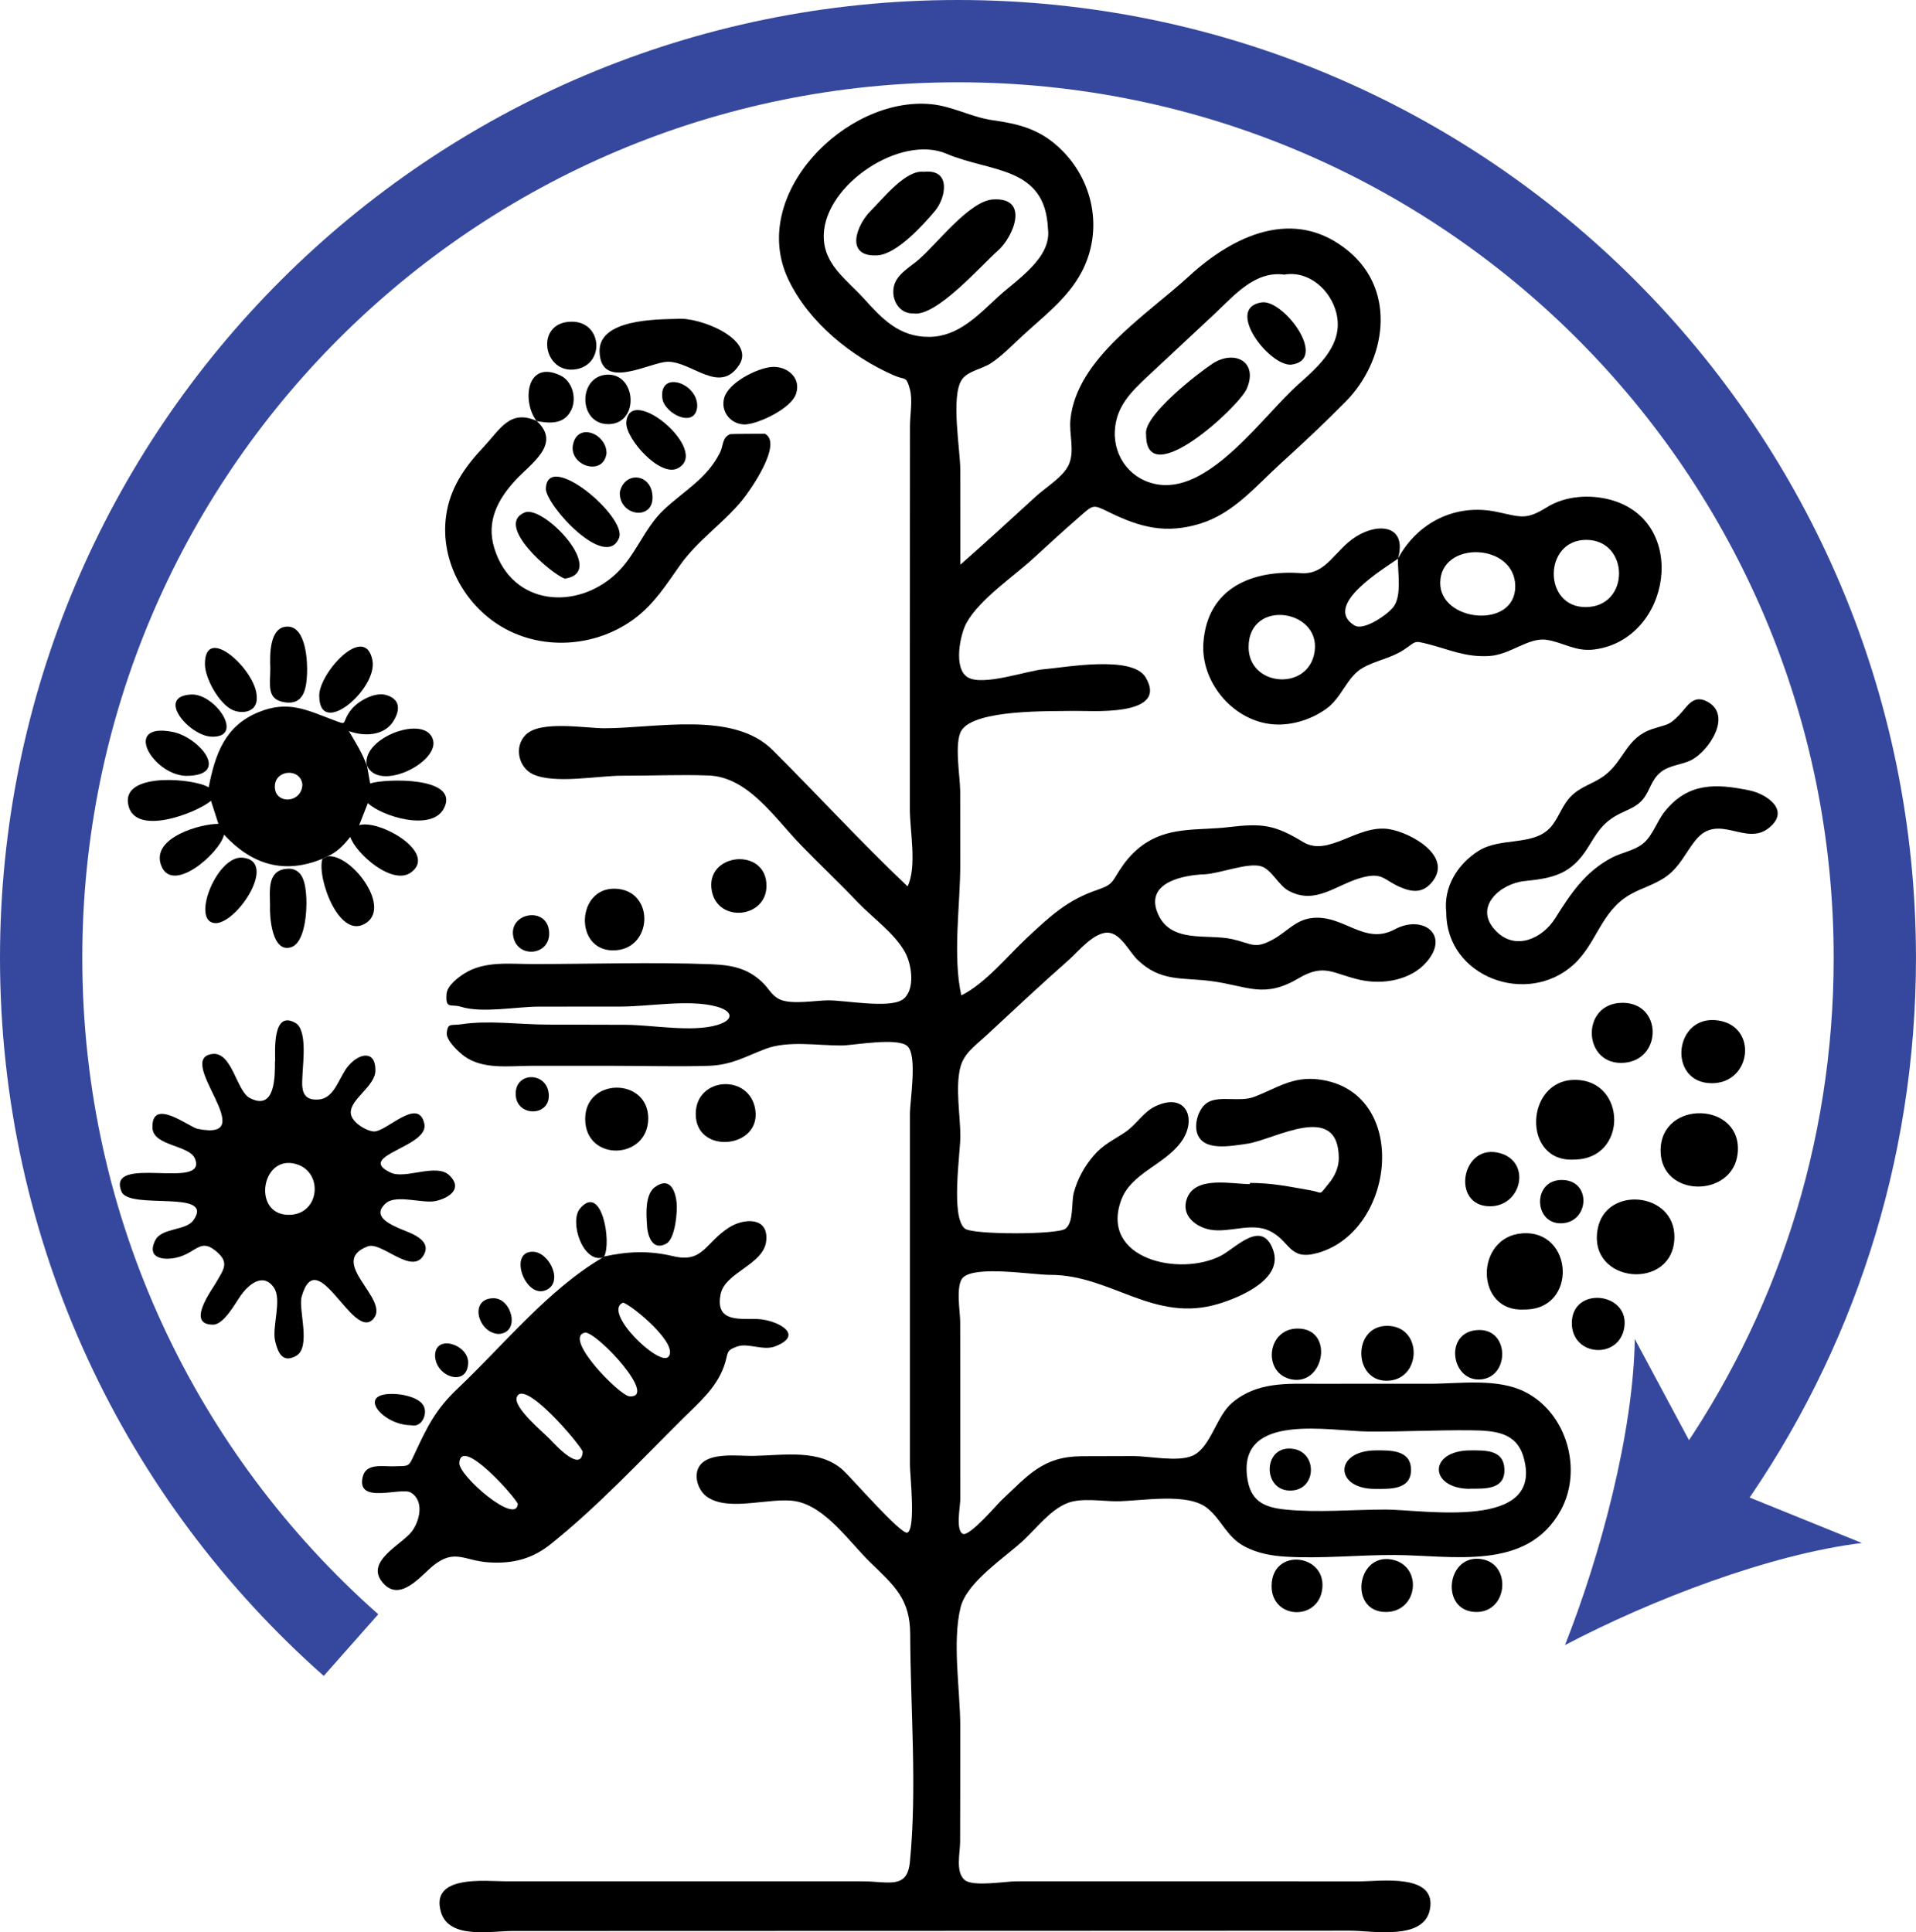 <?xml version="1.0" encoding="UTF-8"?>
<svg xmlns="http://www.w3.org/2000/svg" viewBox="0 0 651.91 657.47">
  <defs>
    <style>
      .cls-1 {
        fill: none;
        stroke: #36489e;
        stroke-miterlimit: 10;
        stroke-width: 28px;
      }

      .cls-2 {
        fill: #36489e;
      }
    </style>
  </defs>
  <g id="Layer_1" data-name="Layer 1">
    <g>
      <path d="m308.77,301.65c3.31-6.69.8-18.95.8-26.36,0-11.62,0-23.25,0-34.87,0-20.92,0-41.85.02-62.77,0-10.85.01-21.7.02-32.55,0-3.77.98-9.04-.02-12.66-1.3-4.68-1.49-2.99-5.45-4.72-14.26-6.23-28.89-17.89-35.9-32.62-13.71-28.78,19.46-62.26,48.36-59.67,7.44.66,13.84,4.44,21.13,5.47,8.72,1.23,15.61,2.93,22.33,9.04,11.97,10.87,15.56,28.3,7.92,42.7-4.83,9.1-13.27,15.25-20.65,22.14-3.26,3.03-6.45,6.34-10.17,8.81-2.97,1.97-7.96,2.64-9.94,5.66-3.77,5.75-.49,23.77-.48,30.71.01,10.73.02,21.45.02,32.18,8.68-7.64,17.19-15.42,25.7-23.24,3.4-3.13,9.05-6.42,11.09-10.58,2.27-4.65.14-10.56.66-15.6,2.14-20.83,26.05-35.58,40.19-48.61,15.06-13.88,35.97-24.02,54.47-8.63,16.52,13.74,12.66,37.31-.99,51.16-7.07,7.17-14.51,14.15-21.97,20.92-8.56,7.77-16.16,17.13-27.57,20.62-11.71,3.58-20.37,1.28-30.93-3.87-5.8-2.83-5.27-2.69-10.62,1.96-5.1,4.44-10.1,9.03-15.08,13.6-6.76,6.23-18.43,14.02-22.9,22.15-2.09,3.81-4.55,15.37.43,18.42,5.16,3.16,20.25-2.28,25.95-2.73,6.99-.55,30.03-4.9,34.6,2.76,8.16,13.69-19.43,11.29-24.44,11.42-7.61.19-33.67-.66-38.23,6.69-2.53,4.07-.43,15.81-.42,20.56.01,8.32.02,16.63.03,24.95,0,13.91-2.65,31.05.35,44.61,8.11-4,15.67-13.35,22.22-19.48,8.24-7.71,13.95-13.03,24.26-16.5,5.65-1.9,4.77-3.05,8.52-8.32,2.2-3.1,4.95-5.83,8.19-7.84,8.57-5.3,18.14-3.97,27.67-5.11,11.51-1.37,15.76-.84,25.4,5.04,8.71,5.31,18.53-6.13,29.37-4.36,7.1,1.16,21.18,8.83,14.98,17.43-3.25,4.51-7.12,4.1-11.32,2.28-5.62-2.44-5.87-5.08-12.79-3.29-8.81,2.28-15.83,9.56-25.12,4.56-3.45-1.86-5.73-7.12-9.2-8.29-4.52-1.53-14.24,2.47-19.44,2.67-6.98.27-20,2.63-16.07,12.87,4.2,10.96,17.07,7.24,25.6,9.21,6.84,1.58,7.54,3.53,13.94,0,4.37-2.41,7.34-6.34,12.6-7.13,11.11-1.66,18.12,9.46,28.67,3.78,9.52-5.13,18.99,1.85,10.72,11.24-5.37,6.1-14.8,7.65-22.43,5.97-9.27-2.03-12.11-5.81-21.04-.54-11.88,7.02-17.28,2.57-29.7.94-10.08-1.32-17.18.35-25.12-7.29-2.63-2.53-5.43-8.49-9.47-9.13-4.96-.79-10.74,6.48-13.95,9.3-9.54,8.39-18.79,17.08-28.1,25.73-3.68,3.41-7.59,5.98-8.78,10.97-1.64,6.83.05,16.14.07,23.2,0,5.82-3.37,27.51,1.55,31.45,2.62,2.1,31.51,2.11,34.21.02,2.92-2.25,1.94-8.98,2.86-12.33,1.28-4.69,3.59-8.86,6.75-12.55,3.27-3.82,6.72-5.28,10.72-7.97,3.7-2.49,6.16-6.81,10.12-8.74,10.7-5.2,14.61,4.5,8.75,12.28-5.81,7.73-16.95,10.46-20.27,19.65-7.22,20,19.93,26.07,33.91,18.88,5.15-2.65,14.01-12.68,17.83-1.95,3.55,9.98-11.4,16.08-18.41,18.24-22.12,6.82-36.67-9.85-57.48-9.8-5.92.01-25.45-3.3-29.67.95-2.54,2.56-.94,11.79-.93,14.81.01,6.73.02,13.46.03,20.19,0,13.46,0,26.92.01,40.37,0,2.37-1.69,10.77.93,11.82,2.26.91,11.75-10.19,12.85-11.23,9.35-8.78,14.3-15.1,27.46-15.2,5.89-.04,11.78-.05,17.68-.05,5.42,0,15.1,2.08,20.06-.11,6.28-2.76,7.99-13.44,13.61-18.12,8.57-7.14,18.54-6.38,29.11-6.37,12.6.01,25.2-.05,37.8-.01,10.3.03,23.19-2.05,32.71,2.8,14.22,7.24,19.65,26.58,12.05,40.34-11.46,20.75-36.73,15.23-56.4,15.13-12.26-.06-24.84,1.3-37.06.57-4.78-.28-9.53-1.13-13.82-3.34-6.37-3.27-7.81-8.93-12.84-13.1-6.75-5.59-22.61-2.41-31.09-2.42-5,0-11.82-1.23-16.55.6-5.76,2.22-10.52,8.48-14.89,12.58-6.45,6.05-19.39,14.24-21.52,22.98-2.9,11.9-.1,28.23-.1,40.48,0,13.1,0,26.2-.05,39.31-.01,3.76-1.67,10.28,1.6,12.95,2.88,2.35,13.85.42,17.57.42,25.94,0,51.89,0,77.83,0,12.97,0,25.94,0,38.92.02,7.06,0,26.46-2.87,23.9,9.67-2.15,10.54-19.53,7.1-27.12,7.11-14.02,0-28.04.01-42.07.02-26.49.01-52.97.02-79.46.03-54.53.02-109.06.04-163.59.05-7.18,0-21.38,2.89-24.18-6.32-3.95-12.98,15.22-10.57,22.21-10.57,27.19,0,54.38,0,81.57,0,13.21,0,26.41,0,39.62,0,8.81,0,15.18,2.83,16.11-6.56,2.49-25.16.19-52.14.11-77.45-.04-11.96-5.12-16.32-13.48-24.41-7.18-6.95-15.27-19.09-25.52-20.92-8.54-1.52-22.97,3.87-30.35-1.67-2.87-2.15-4.46-7.11-2.36-10.29,3.23-4.88,13.33-3.37,18.32-3.46,10.64-.2,22.56-2.43,30.58,4.9,2.69,2.45,19.85,22.13,21.85,21.21,2.94-1.36.86-19.96.86-23.03,0-10.71,0-21.42,0-32.13,0-19.89,0-39.78,0-59.66,0-9.18,0-18.36,0-27.54,0-4.57,2.61-19.81-.79-23.12-3.27-3.18-18.35-.3-22.46-.28-8.15.04-18.25-1.74-25.87,1.15-6.95,2.63-11.54,5.54-19.48,5.77-10.79.32-21.63,0-32.42,0-9.26,0-18.53,0-27.79,0-7.4,0-16.35,1.37-22.76-3.24-1.87-1.35-6.32-5.41-6.01-8.06.41-3.47,1.46-2.3,5.07-2.86,9.14-1.4,19.71.1,28.98.13,8.92.03,17.83.05,26.75.07,8.98.02,22.64,2.63,31.21.07,5.9-1.77,5.35-4.75-.22-6.27-9.31-2.55-22.93,0-32.56,0-9.3,0-18.61.01-27.91.02-7.65,0-19.26,2.31-26.53.04-3.33-1.04-5.27,1-4.87-4.33.21-2.85,3.85-5.58,6.01-6.95,6.89-4.4,15.58-3.25,23.34-3.25,20.14,0,40.42-.71,60.55.06,6.9.26,12.39,1.23,17.54,6.14,2.29,2.18,3.22,4.68,6.14,5.92,4.06,1.73,12.19.23,16.41.23,5.6,0,20.3,2.75,24.97-.13,4.57-2.83,3.56-11.81.94-16.43-3.69-6.5-11.12-11.66-16.19-17-6.22-6.56-12.78-12.72-19.07-19.21-9-9.27-18.01-23.29-31.58-23.75-9.72-.34-19.54.11-29.27.08-8.18-.02-22.88,2.9-30.3-.45-4.94-2.23-6.71-9.41-2.48-13.54,4.99-4.88,20.27-2.15,26.65-2.15,17.65,0,43.86-5.97,57.25,7.38,15.41,15.35,30.15,31.46,45.95,46.42Zm47.79-223.83c-.92-21.41-19.6-19.12-34.52-25.51-15.49-6.64-41.26,10.33-41.76,27.54-.29,10.02,7.58,15.05,13.61,21.7,6.27,6.91,11.99,13.13,22.25,13.08,9.9-.05,16.69-7.41,23.44-13.63,6.27-5.78,18.33-13.2,16.98-23.18Zm80.42,15.62c-9.92-1.34-16.91,6.93-23.42,13.07-7.67,7.23-15.43,14.36-23.12,21.58-5.71,5.37-10.69,10.26-11.12,18.5-.48,9.24,5.83,17.12,15.16,18.33,17.71,2.31,35.46-23.66,47.38-34.24,6.97-6.19,15.41-13.64,12.85-24.11-1.92-7.89-9.4-14.58-17.73-13.13Zm34.31,420.2c13.15,0,54.41,7.36,47.06-17.93-2.44-8.41-9.94-8.93-17.66-9.03-11.67-.14-23.38.52-35.06.42-13.17-.12-43.96-6.62-41.33,15.23.99,8.25,5.42,10.54,13.11,11.32,11.04,1.11,22.77,0,33.88,0Z"/>
      <path d="m205.56,427.54c8.22-1.79,15.31-2.04,23.47-.11,10.19,2.42,10.83-4.48,18.98-9.74,4.84-3.12,13.57-3.89,12.69,4.54-.85,8.13-13.99,10.62-15.51,18.14-1.99,9.86,6.87,8.2,12.63,8.45,6.35.28,16.33,5.24,5.96,9.29-4.09,1.6-9.21-1.23-12.87.03-4.26,1.47-2.93,2.2-4.58,6.78-2.71,7.54-8.7,12.49-14.23,18-14.46,14.39-28.85,29.79-44.8,42.55-6.25,5-12.95,6.68-21.04,6.14-8.29-.54-11.51-4.74-18.82,1.09-4.23,3.37-11.49,13.02-17.45,5.55-5.66-7.1,6.75-12.7,10.14-17.16,2.55-3.35,4.41-10.23-.27-13.2-3.3-2.09-18.84,4.27-16.43-5.44,1.16-4.69,6.88-3.4,10.42-3.52,5.63-.18,5.03.45,7.4-4.63,4.22-9.06,7.07-14.84,14.61-21.97,15.44-14.62,30.68-33.58,49.13-44.39.18-.15.38-.29.58-.41Zm-7.31,66.35c-1.71-3.5-20.2-24.99-22.42-18.45-1.21,3.57,9.26,12.12,11.46,14.45,1.51,1.61,10.6,11.56,10.96,4Zm.96-40.48c-8.13,1.39,11.58,21.51,14.99,21.71,9.72.56-10.35-21.17-14.99-21.71Zm-23.02,58.28c-1.48-3-19.4-23.05-19.92-13.91-.25,4.37,19.52,21.44,19.92,13.91Zm35.82-68.47c-7.23,3.09,12.28,21.88,15.39,18.46,3.74-4.12-11.86-17.23-15.39-18.46Z"/>
      <path d="m475.64,190.07c6.72-12.43,19.75-18.82,33.58-15.91,8.37,1.76,9.91,2.9,17.17-1.6,6.18-3.83,14.53-4.44,21.69-2.47,26.73,7.37,20.52,47.38-5.46,50.88-6.52.88-10.56-2.34-16.33-3.25-6.23-.98-12.37,5.11-19.74,5.51-8.13.44-13.62-2.31-20.9-4.13-4.8-1.21-3.7-.85-8.08,2.04-4.4,2.9-9.59,3.6-13.96,6.14-5.41,3.14-6.98,10.05-12.37,13.91-5.48,3.93-12.7,6.07-19.43,5.12-12.95-1.83-23.3-14.62-22.36-27.62,1.36-18.84,16.88-24.85,33.19-23.67,8.73.63,11.44-7.9,18.8-12.47,7.92-4.92,17.37-3.61,14.2,7.55-4.44,3.2-25.94,15.9-14.77,22.73,3.16,1.93,11.53-3.81,13.42-6.58,2.69-3.96,1.24-11.59,1.34-16.16Zm39.92,9.41c-.06-14.79-25.32-15.68-25.53-1.26-.19,13.44,25.59,16.02,25.53,1.26Zm24.05,7.09c15.19-.14,14.83-22.94.02-22.87-14.54.07-14.72,23.01-.02,22.87Zm-114.78,13.63c.01,13.15,19.31,15,22.24,2.67,3.66-15.42-22.25-19.67-22.24-2.67Z"/>
      <path d="m93.63,361.07c0-3.24-1.02-17.51,6.87-13.02,4.02,2.28,2.62,13.26,2.48,16.58-.18,4.45-1.24,10.1,5.55,9.48,5.46-.49,6.84-7.76,10.02-11.46,3.89-4.53,9.35-5.28,9.17,1.73-.13,5.28-8.6,9.65-8.37,14.31.16,3.2,5.41,6.19,7.84,6.3,4.27.19,15.15-11.96,17.19-2.64,1.76,8-23.92,10.88-11.4,16.68,4.99,2.31,15.48-3.34,19.89.87,4.73,4.52.03,7.66-4.48,8.73-4.41,1.05-13.47-2.32-17.04.74-5.12,4.39,1.32,7.22,4.83,8.75,3.13,1.36,11.14,3.67,7.91,9.07-4.04,6.75-14.3-4.84-18.94-3.1-14.04,5.26,7.58,17.87,1.96,24.58-6.89,8.21-19.18-26.16-24.47-7.48-1.22,4.3,3.33,17.17-1.88,20.16-4.75,2.72-6.3-1.42-7.15-5.06-1.13-4.8,2.43-14.12-.44-18.2-3.76-5.33-8.77-.77-11.22,2.67-1.77,2.48-5.72,9.94-9.42,9.97-9.33.07-.57-11.62.93-14.23,2.69-4.7,4.78-6.91-.11-10.9-5.02-4.1-6.42.21-12.22,2.03-4.55,1.42-11.61,1.03-8.3-5.59,2.19-4.38,10.4-3.17,12.99-6.86,7.48-10.66-21.87-3.3-24.49-9.73-5.29-12.95,29.46-.14,25.01-11.19-1.9-4.71-14.23-4.23-14.46-10.5-.39-10.61,12.54-.22,15.38.35,22.26,4.5-8.11-23.83,4.97-25.48,6.76-.85,8.22,12.59,12.74,14.97,8.85,4.66,8.58-7.75,8.58-12.55.04,0,.07,0,.11,0Zm4.08,52.28c11.41.56,12.76-15.51,2.03-17.5-10.83-2-13.62,16.93-2.03,17.5Z"/>
      <path d="m492.09,310.47c-1.02-8.61,3.82-16.44,10.95-20.94,7.38-4.66,18.22-1.68,24.1-7.59,2.95-2.96,4.1-7.46,7-10.6,3.66-3.95,8.11-4.54,12.11-7.71,6.54-5.17,7.12-12.68,16.03-15.6,5.37-1.76,5.48-1.08,9.1-4.78,2.59-2.65,4.57-7.01,9.31-4.62,9.09,4.58.66,17.07-5.31,20.03-3.29,1.63-7.27,1.66-10.25,4.01-3.29,2.58-3.59,6.05-6.01,9.14-2.47,3.15-6.09,3.87-9.35,5.78-4.88,2.87-6.53,6.04-9.47,10.76-5.62,9.04-11.66,10.45-21.61,11.45-8.06.8-17.74,8.82-9.65,17.04,6.75,6.85,15.86,2.32,20.04-4.29,5.28-8.35,10.15-15.86,19.28-20.69,3.47-1.83,7.95-2.45,10.91-5.03,3.12-2.7,4.52-7.44,7.12-10.68,7.98-9.95,17.44-9.58,28.95-7.18,5.42,1.13,14.12,6.57,6.55,12.72-7.99,6.49-17.27-5.52-25.08,4.32-3.29,4.14-5.14,8.64-9.53,11.97-3.96,3-8.67,4.07-12.88,6.54-9.72,5.69-11.12,16.5-18.96,23.66-15.79,14.41-43.34,4.31-43.35-17.73Z"/>
      <path d="m109.71,292.2c-13.1,5.42-24.09,1.96-33.49-8.2-1.35,6.22-18.03,20.9-21.52,10.07-2.97-9.22,13.78-13.82,19.61-13.73-.83-2.6-1.66-5.18-2.53-7.87-4.5,4-26.9,12.89-28.26.58-1.15-10.42,22.91-8.11,27.48-5.13,2.2-11.28,5.5-20.92,16.98-25.6,10-4.08,16.25-.78,25.32,2.62,5.53,2.07,2.51,1.26,6.23-3.5,2.22-2.84,7.91-6.06,11.76-4.98,4.51,1.27,5.22,4.61,2.57,8.89-3.19,5.15-10.05,5.28-15.16,3.41,2.36,3.95,4.6,7.58,6.06,11.58l.09.12c.36,2.03.72,4.06,1.09,6.12,5.09-1.69,30.69-2.42,25.11,8.47-4.14,8.08-21.38,2.61-25.89-1.79-.99,2.53-1.93,4.93-2.95,7.52,6.77-2.11,26.8,9.32,17.67,16.05-6.4,4.71-18.98-6.61-20.68-12.08-2.26,2.84-4.6,5.31-7.82,6.63-.55.27-1.11.55-1.67.82Zm-6.83-25.28c-.65-5.61-9-5.1-9.36.34-.44,6.53,9.17,6.33,9.36-.34Z"/>
      <path d="m182.63,143.28c8.52,7.78-1.92,14.35-7.26,20.13-6.07,6.59-10.01,14.07-7.16,23.19,6.11,19.62,28,21.16,41.4,8.62,6.8-6.37,9.56-15.49,16.23-21.76,7.04-6.61,14.66-10.53,19.16-19.49,1.17-2.33.65-5.15,3.48-6.24.29-.11,11.8-.13,11.79-.13,6.25,3.31-5.2,19.5-7.68,22.53-6.59,8.06-15.16,13.63-21.24,22.22-4.65,6.56-8.62,12.94-15.13,17.9-13.41,10.22-32.66,11.45-46.91,2.16-11.98-7.81-19.44-22.25-17.56-36.6,1.27-9.69,6.31-16.84,12.79-23.73,5.59-5.94,8.89-12.88,17.98-8.89l.12.1Z"/>
      <path d="m425.27,402.51c7.72,0,13.3,1.26,20.46,2.49,4.75.81,2.74,2.08,6.48-2.44,1.99-2.4,3.33-5.43,3.31-8.57-.11-19.52-22.05-6.1-31.23-4.81-5.72.8-14.94,2.66-16.97-3.58-1.14-3.51.68-8.93,3.8-10.61,4.05-2.18,10.76.04,15.46-1.72,7.84-2.94,13.1-7.13,22.17-5.97,31.18,3.96,26.32,52.01-.85,59.15-9.47,2.49-8.88-4.33-16.08-7.69-6.16-2.88-13.6.81-20-.34-5.01-.9-10.24-4.94-7.89-10.83,3.02-7.55,15.14-4.68,21.32-4.68,0-.13,0-.25,0-.38Z"/>
      <path d="m230.28,108.5c7.77-.77,26.85,6.98,21.24,15.64-6.67,10.3-16.05-1.14-24.33-1.04-6.05.08-22.78,10.15-23.19-3.42-.33-11.1,19.32-10.99,26.28-11.18Z"/>
      <path d="m535.66,394.55c-17.9,1.17-16.87-27.27.34-27.11,17.54.16,17.85,26.99-.34,27.11Z"/>
      <path d="m518.62,445.58c-16.82,1.01-16.91-24.66-.74-25.92,17.57-1.36,19.04,26.08.74,25.92Z"/>
      <path d="m569.71,420.8c0,18.66-29.68,16.17-26.09-2.71,2.8-14.72,26.09-12.52,26.09,2.71Z"/>
      <path d="m565.01,391.53c-.03-17.57,28.03-16.69,26.22.88-1.57,15.29-26.19,15.23-26.22-.88Z"/>
      <path d="m582.3,368.58c-15.11-.17-12.74-23.66,2.35-21.35,13.61,2.08,11.24,21.51-2.35,21.35Z"/>
      <path d="m220.55,380.52c0,14.24-21.37,14.92-21.44.28-.08-14.23,21.44-14.22,21.44-.28Z"/>
      <path d="m552.07,341.22c13.47,0,13.57,19.11.76,20.38-14.38,1.42-15.29-20.38-.76-20.38Z"/>
      <path d="m208.48,323.38c-13.17-.11-12.33-21.33.77-20.99,13.82.36,13.02,21.11-.77,20.99Z"/>
      <path d="m253.89,144.41c-5.04.3-8.88-4.25-7.46-9.1,1.52-5.16,11.01-9.98,16.06-10.44,5.06-.45,10.32,3.5,8.32,9.24-1.7,4.89-12.34,9.9-16.93,10.29Z"/>
      <path d="m236.72,378.98c.07-12.63,18.33-13.73,20.26-1.43,2.09,13.32-20.34,15.49-20.26,1.43Z"/>
      <path d="m185.72,166.33c.38-13.5,27.81,9.61,24.9,16.73-4.54,11.13-24.75-10.97-24.9-16.73Z"/>
      <path d="m260.79,301.44c-.06,11.07-16.6,12.66-18.61,1.64-2.36-12.95,18.68-15,18.61-1.64Z"/>
      <path d="m506.97,410.45c-13.49,0-9.74-21.84,3.48-18.05,10.63,3.05,7.28,18.04-3.48,18.05Z"/>
      <path d="m108.62,236.59c.06-7.68,15.59-24.84,18.1-11.89,1.87,9.68-18.2,26.91-18.1,11.89Z"/>
      <path d="m91.97,227.37c-.16-4.12-.46-14.15,5.86-14.16,6.38,0,6.85,12.13,6.63,16.34-.27,5.11-1.25,10.35-7.53,9.43-6.38-.94-4.96-5.96-4.96-11.61Z"/>
      <path d="m109.71,292.2c.56-.27,1.11-.55,1.67-.82,7.81-1.08,21.44,16.49,13.54,22.42-9.32,7-17.27-15.38-15.21-21.6Z"/>
      <path d="m91.87,308.13c0-4.62-1.06-11.55,5.14-12.45,6.26-.91,6.98,5.27,7.22,10,.2,3.87-.29,15.34-5.43,16.7-6.41,1.7-7.09-10.88-6.93-14.25Z"/>
      <path d="m471.74,469.82c-11.35-.03-11.54-18.67.21-18.68,12.37,0,11.81,18.71-.21,18.68Z"/>
      <path d="m87.35,237.07c.45,5.3-5.04,6.14-8.56,4.34-4.37-2.24-9.04-10.62-9.06-15.4-.08-14.17,17.6,2.27,17.62,11.06Z"/>
      <path d="m192.16,196.89c-4.79-1.73-24.02-18.3-13.59-22.53,6.41-2.6,28.36,20.38,13.59,22.53Z"/>
      <path d="m534.81,450.19c.01-12.71,19.79-10.56,17.84,1.56-1.76,10.91-17.85,9.85-17.84-1.56Z"/>
      <path d="m73.79,314.1c-9.32.61-.34-22.98,8.65-22.27,12,.94-1.01,21.39-8.65,22.27Z"/>
      <path d="m432.66,539.65c.05-13.41,19.38-10.91,17.13,1.66-1.85,10.31-17.17,9.5-17.13-1.66Z"/>
      <path d="m471.42,548.5c-12.43-.1-9.9-19.9,1.94-17.87,10.87,1.87,9.32,17.96-1.94,17.87Z"/>
      <path d="m502.34,548.5c-12.55-.04-10.28-20.08,1.91-17.96,10.12,1.76,8.8,17.99-1.91,17.96Z"/>
      <path d="m63.18,264c-11.33-.51-21.65-18.32-4.46-14.96,9.1,1.78,20.1,14.97,4.46,14.96Z"/>
      <path d="m124.76,260.32c-1.59-9.53,20.31-17.44,22.6-8.48,1.96,7.68-18.54,17.82-22.51,8.6,0,0-.08-.12-.08-.12Z"/>
      <path d="m213.09,143.94c.76-14.18,29.32,9.88,17.3,15.5-5.91,2.76-17.31-9.9-17.3-15.5Z"/>
      <path d="m441.4,452.06c12.63-.14,9.3,19.35-1.82,17.32-10.06-1.84-8.7-17.2,1.82-17.32Z"/>
      <path d="m194.65,109.46c10.33.07,11.19,14.58,1.29,16.19-11.3,1.84-14.16-16.28-1.29-16.19Z"/>
      <path d="m182.51,143.18c-4.99-6.68-3.37-20.96,8.21-15.4,3.92,1.88,5.59,7.58,3.69,11.63-2.33,4.95-7.03,4.75-11.78,3.87,0,0-.12-.1-.12-.1Z"/>
      <path d="m503.28,452.55c10.21-.11,10.32,15.48,1.04,16.76-10.69,1.48-13.4-16.64-1.04-16.76Z"/>
      <path d="m207.04,144.32c-10.33.09-10.47-16.23-.6-16.83,10.14-.62,11.28,16.74.6,16.83Z"/>
      <path d="m72.01,250.67c-7.56-.23-19.15-13.71-6.99-14.35,8.19-.43,18.41,14.69,6.99,14.35Z"/>
      <path d="m531.44,401.5c10.13.04,9.39,14.37-.11,14.74-9.52.37-10.06-14.78.11-14.74Z"/>
      <path d="m220.09,416.1c-.25-3.39-.51-9.77,2.7-12.14,5.03-3.71,7,1,7.43,5.32.31,3.17-.49,12.21-3.51,13.88-5.09,2.8-6.61-3.45-6.61-7.06Z"/>
      <path d="m204.98,427.95c-6.89,1.55-11.3-12.42-7.62-16.75,7.42-8.75,10.79,11.55,8.2,16.34-.2.12-.39.26-.57.41Z"/>
      <path d="m139.78,484.95c-9.74-.02-19.36-11.6-4.81-10.59,2.83.2,8.13,1.34,9.33,4.36,1.11,2.8-.94,7.16-4.52,6.23Z"/>
      <path d="m186.85,317.43c.25,7.72-10.65,8.79-12.19,1.37-1.75-8.4,11.89-10.68,12.19-1.37Z"/>
      <path d="m237.23,138.17c-.44,7.92-11.22,2.68-11.87-2.66-1.16-9.63,11.96-5.27,11.87,2.66Z"/>
      <path d="m210.89,167.54c1.45-7.09,10.21-6.62,11.06.65,1.08,9.18-11.28,7.72-11.06-.65Z"/>
      <path d="m206.36,154.32c-1.16,8.03-13.04,4.06-11.37-3.22,1.73-7.54,11.54-3.4,11.37,3.22Z"/>
      <path d="m169.73,453.9c-7.07-.21-10.36-12.05-1.85-12.16,6.22-.08,9.35,11.66,1.85,12.16Z"/>
      <path d="m148.03,461.29c.05-7.49,11.34-3.81,11.25,2.36-.12,8.44-11.06,5.02-11.25-2.36Z"/>
      <path d="m181.37,425.92c5.66.16,10.6,10.7,4.17,13.15-6.98,2.66-12.64-13.4-4.17-13.15Z"/>
      <path d="m175.46,372.1c.07-7.33,9.95-7.34,11.15-.6,1.53,8.6-11.23,8.94-11.15.6Z"/>
      <path d="m310.7,106.64c-3.99.12-6.59-3.27-6.75-7.01-.23-5.28,4.21-7.7,7.93-10.71,6.32-5.1,17.69-20.56,26.01-21.06,12.61-.76,6.89,12.82,1.62,17.45-5.69,5-21.03,22.68-28.81,21.33Z"/>
      <path d="m314.31,58.47c9.46-1.1,7.52,8.86,3.84,13.26-3.9,4.65-12.99,14.79-19.62,15.16-11.23.64-7.16-10.34-2.22-15.21,4.04-3.98,11.85-14,18-13.22Z"/>
      <path d="m389.96,147.87c-1.18-6.28,17.71-20.95,22.6-24.14,7.37-4.8,15.69-.79,11.63,8.58-2.63,6.08-34.36,35.43-34.23,15.56Z"/>
      <path d="m439.22,124.09c-7.61.31-22.58-19.46-9.88-21.2,7.44-1.02,22.91,19.72,9.88,21.2Z"/>
      <path d="m467.78,506.61c-13.76,0-13.95-13.03.39-13.1,4.89-.02,11.79-.18,11.92,6.44.14,7.14-7.35,6.66-12.31,6.67Z"/>
      <path d="m500.23,506.59c-14.07,0-14.44-13.09.2-13.08,4.98,0,11.14-.22,11.44,6.26.33,7.15-6.57,6.77-11.64,6.77,0,.02,0,.03,0,.05Z"/>
      <path d="m438.77,507.18c-9.07-.21-9.01-14.59.15-14.29,9.59.31,9.43,14.52-.15,14.29Z"/>
    </g>
  </g>
  <g id="Layer_2" data-name="Layer 2">
    <g>
      <path class="cls-1" d="m119.43,559.76C54.77,502.6,14,419.04,14,325.95,14,153.67,153.67,14,325.95,14s311.95,139.67,311.95,311.95c0,66.68-20.92,128.48-56.56,179.18-1.42,2.03-2.87,4.04-4.34,6.03"/>
      <path class="cls-2" d="m532.48,559.75c12.17-30.76,23.28-72.5,23.75-104.14l26.08,48.68,51.18,20.73c-31.41,3.84-71.73,19.35-101,34.73Z"/>
    </g>
  </g>
</svg>